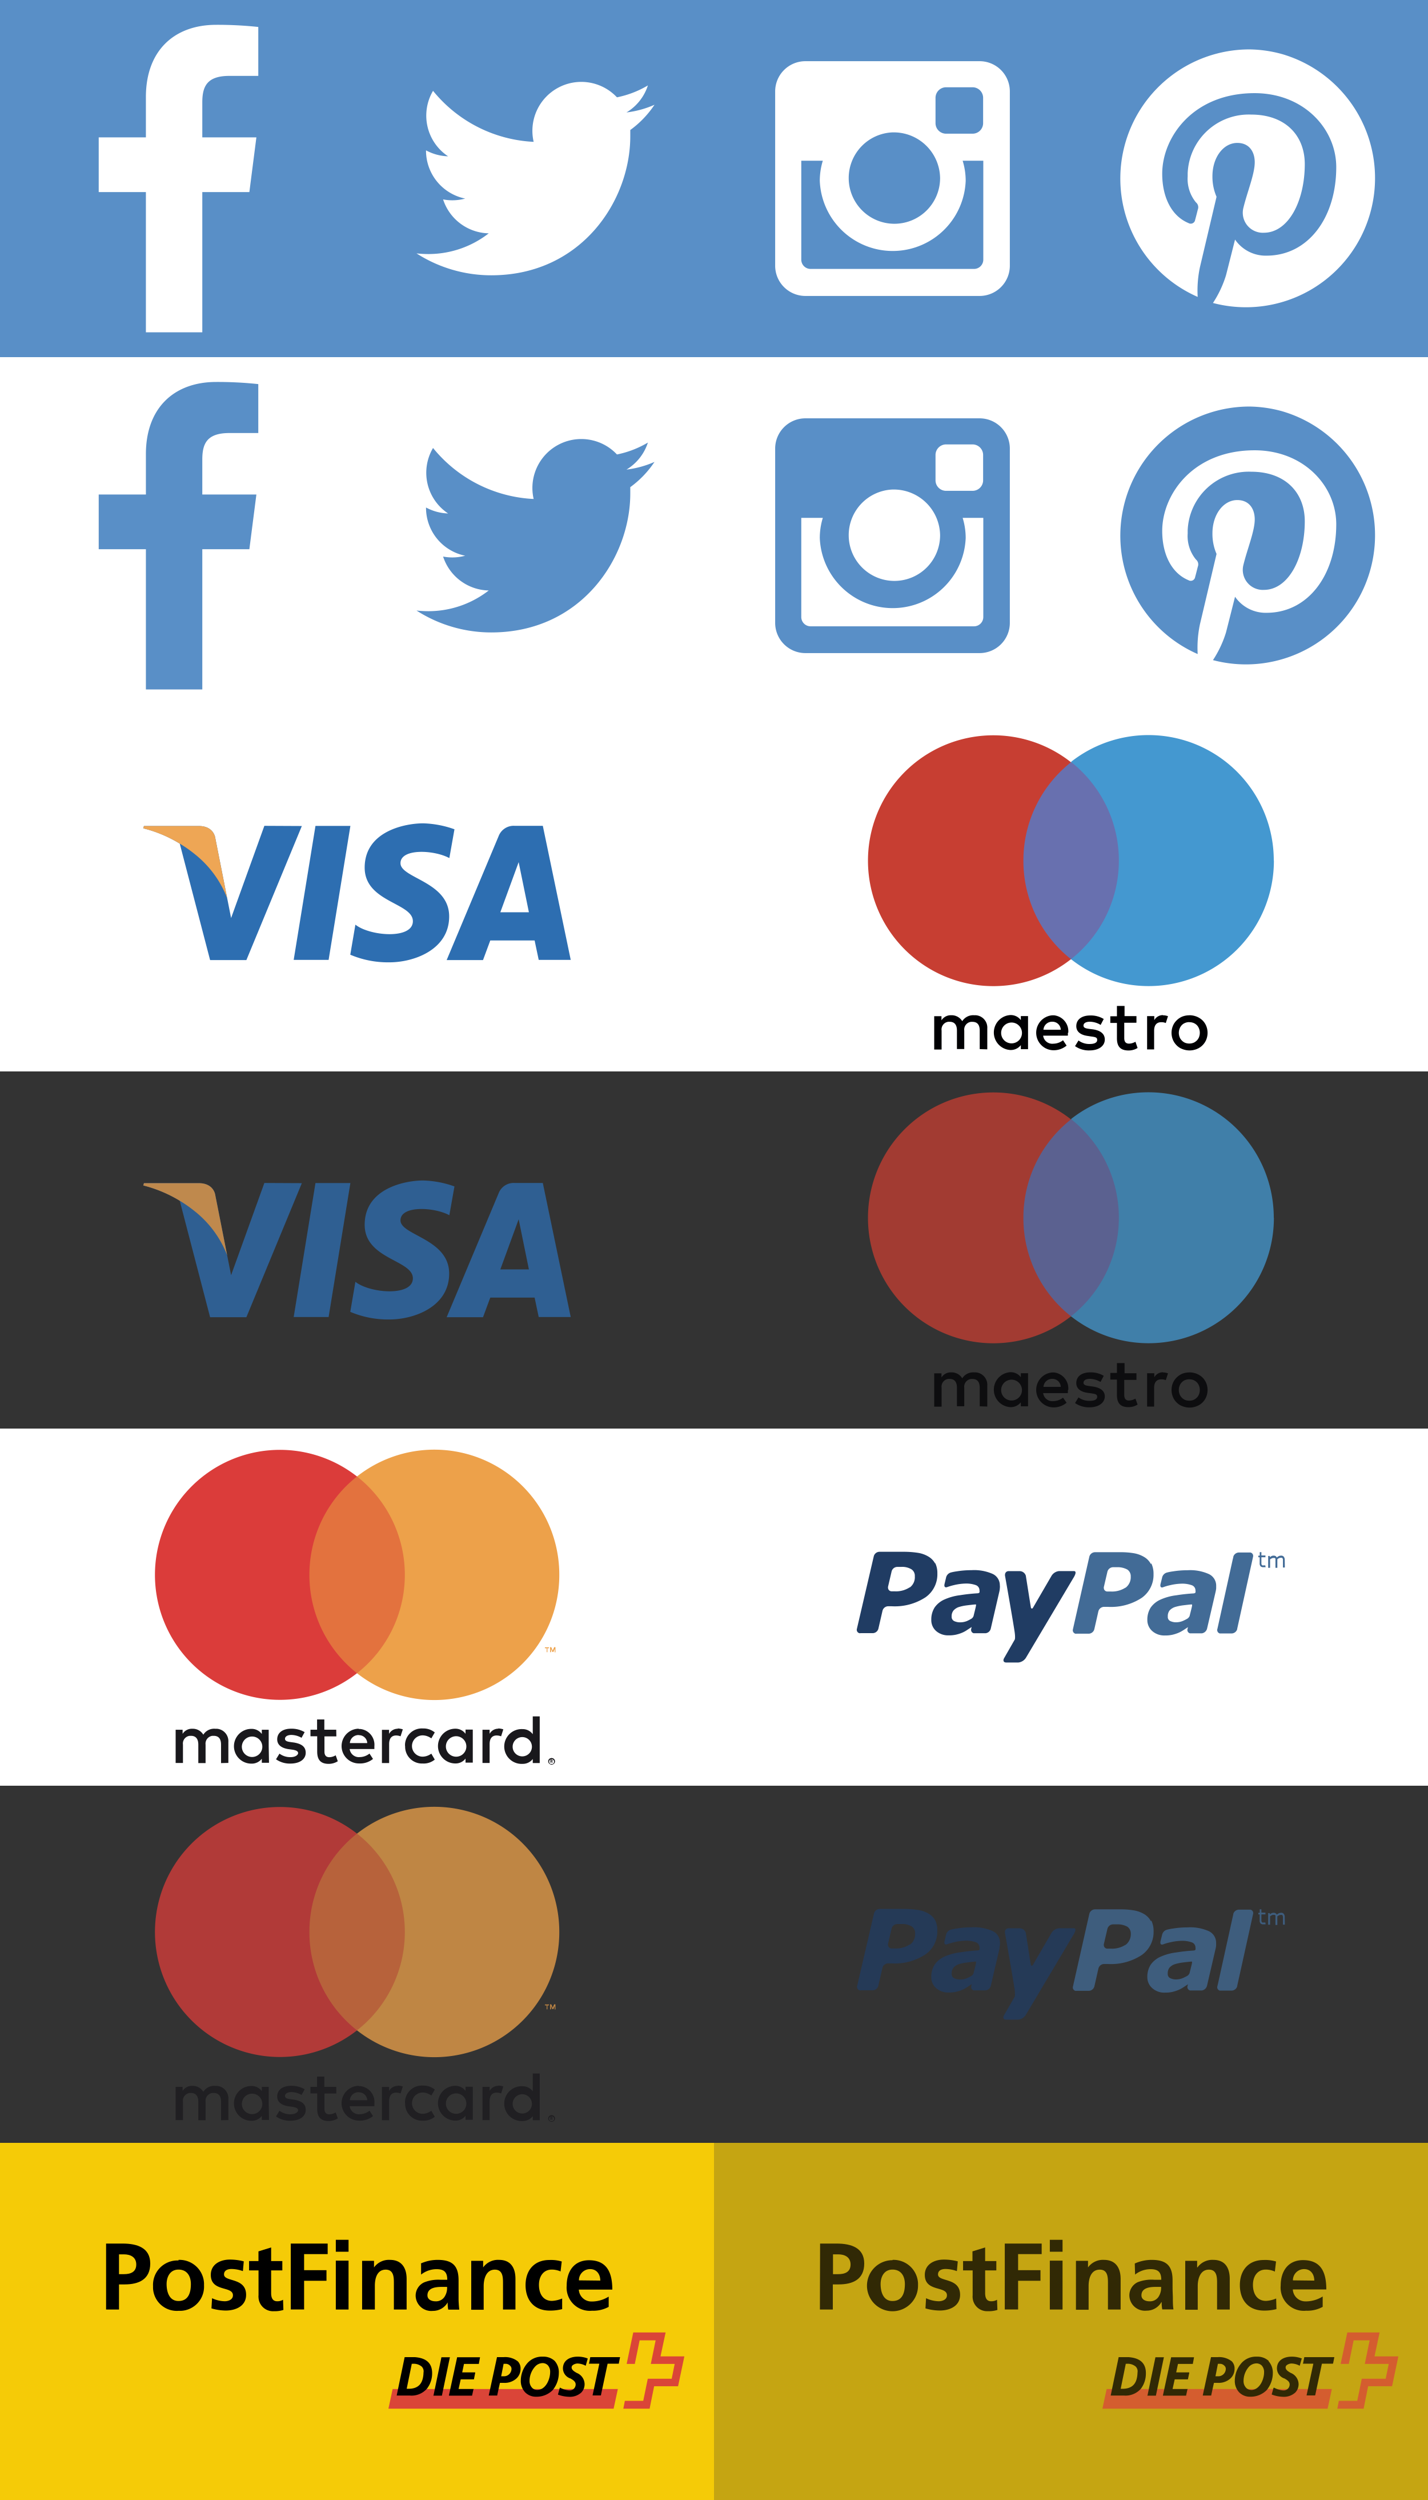 <svg xmlns="http://www.w3.org/2000/svg" viewBox="0 0 240 420"><rect x="0" y="0" width="240" height="420" fill="#333333" stroke="none"/><defs><style>.cls-1{fill:#598fc7;}.cls-2,.cls-3{fill:#fff;}.cls-3{opacity:0;}.cls-4,.cls-5{fill:#f5cb07;}.cls-5,.cls-8{opacity:0.75;}.cls-6{fill:#426b96;}.cls-7{fill:#203c63;}.cls-9{fill:#2d6eb1;}.cls-10{fill:#eea655;}.cls-11{fill:none;}.cls-11,.cls-12,.cls-13{fill-rule:evenodd;}.cls-13{fill:#da4538;}.cls-14{fill:#19181c;}.cls-15{fill:#e3723e;}.cls-16{fill:#db3c3a;}.cls-17{fill:#eda14a;}.cls-18{fill:#6870af;}.cls-19{fill:#c73e32;}.cls-20{fill:#4498d0;}.cls-21{fill:#000003;}</style></defs><g id="Calque_2" data-name="Calque 2"><g id="Calque_1-2" data-name="Calque 1"><rect class="cls-1" x="120" width="60" height="60"/><path class="cls-2" d="M135.34,10.28h29.32a5.08,5.08,0,0,1,5.06,5.06V44.66a5.08,5.08,0,0,1-5.06,5.06H135.34a5.08,5.08,0,0,1-5.06-5.06V15.34A5.08,5.08,0,0,1,135.34,10.28ZM159,14.66a1.78,1.78,0,0,0-1.77,1.78v4.25A1.77,1.77,0,0,0,159,22.46h4.46a1.77,1.77,0,0,0,1.77-1.77h0V16.44a1.78,1.78,0,0,0-1.77-1.78ZM165.26,27h-3.47a11.46,11.46,0,0,1,.51,3.39,12.27,12.27,0,0,1-24.52,0,11.46,11.46,0,0,1,.51-3.39h-3.62V43.62a1.56,1.56,0,0,0,1.56,1.56h27.46a1.56,1.56,0,0,0,1.57-1.55h0ZM150,22.24a7.68,7.68,0,1,0,8,7.68,7.79,7.79,0,0,0-7.92-7.68Z"/><rect class="cls-1" x="180" width="60" height="60"/><path class="cls-2" d="M210,8.3a21.7,21.7,0,0,0-8.71,41.58,19.06,19.06,0,0,1,.38-5c.42-1.76,2.79-11.82,2.79-11.82a8.49,8.49,0,0,1-.69-3.44c0-3.21,1.86-5.61,4.18-5.61,2,0,2.93,1.48,2.93,3.25,0,2-1.27,5-1.92,7.71A3.36,3.36,0,0,0,211.41,39a3.24,3.24,0,0,0,1,.1c4.11,0,6.88-5.27,6.88-11.53,0-4.76-3.21-8.32-9-8.32a10.27,10.27,0,0,0-10.68,9.86c0,.18,0,.35,0,.53A6.22,6.22,0,0,0,201,34a1.05,1.05,0,0,1,.31,1.21c-.1.4-.34,1.36-.45,1.74a.74.74,0,0,1-.84.62.62.62,0,0,1-.24-.08c-3-1.23-4.45-4.55-4.45-8.29,0-6.16,5.2-13.55,15.52-13.55,8.28,0,13.73,6,13.73,12.43,0,8.51-4.73,14.87-11.71,14.87a6.25,6.25,0,0,1-5.3-2.7s-1.26,5-1.52,6a18.15,18.15,0,0,1-2.19,4.65A21.7,21.7,0,0,0,215.52,9.1,21.47,21.47,0,0,0,210,8.3Z"/><rect class="cls-1" width="60" height="60"/><path class="cls-2" d="M41.91,32.27l1.18-9.19H34V17.22c0-2.66.74-4.47,4.55-4.47h4.86V4.53a64.44,64.44,0,0,0-7.08-.36c-7,0-11.81,4.28-11.81,12.14v6.77H16.59v9.19h7.93V55.83H34V32.27Z"/><rect class="cls-1" x="60" width="60" height="60"/><path class="cls-2" d="M110,17.6a16.39,16.39,0,0,1-4.71,1.29,8.24,8.24,0,0,0,3.6-4.54,16.55,16.55,0,0,1-5.2,2,8.22,8.22,0,0,0-14,7.48,23.22,23.22,0,0,1-16.91-8.57,8.2,8.2,0,0,0,2.53,11,8.29,8.29,0,0,1-3.71-1v.1a8.22,8.22,0,0,0,6.58,8,8.27,8.27,0,0,1-2.16.29,8.06,8.06,0,0,1-1.55-.15,8.24,8.24,0,0,0,7.67,5.7A16.49,16.49,0,0,1,72,42.68a19,19,0,0,1-2-.11,23.26,23.26,0,0,0,12.58,3.68c15.1,0,23.35-12.5,23.35-23.35V21.84A16.57,16.57,0,0,0,110,17.6Z"/><rect class="cls-2" x="120" y="60" width="60" height="60"/><path class="cls-1" d="M135.34,70.28h29.32a5.08,5.08,0,0,1,5.06,5.06v29.32a5.08,5.08,0,0,1-5.06,5.06H135.34a5.08,5.08,0,0,1-5.06-5.06V75.34A5.08,5.08,0,0,1,135.34,70.28ZM159,74.66a1.78,1.78,0,0,0-1.77,1.78v4.25A1.77,1.77,0,0,0,159,82.46h4.46a1.77,1.77,0,0,0,1.77-1.77h0V76.44a1.78,1.78,0,0,0-1.77-1.78ZM165.26,87h-3.47a11.46,11.46,0,0,1,.51,3.39,12.27,12.27,0,0,1-24.52,0,11.46,11.46,0,0,1,.51-3.39h-3.62v16.66a1.56,1.56,0,0,0,1.56,1.56h27.46a1.56,1.56,0,0,0,1.57-1.55h0ZM150,82.24a7.68,7.68,0,1,0,8,7.68,7.79,7.79,0,0,0-7.92-7.68Z"/><rect class="cls-2" x="180" y="60" width="60" height="60"/><path class="cls-1" d="M210,68.3a21.7,21.7,0,0,0-8.71,41.58,19.06,19.06,0,0,1,.38-5c.42-1.76,2.79-11.82,2.79-11.82a8.49,8.49,0,0,1-.69-3.44c0-3.21,1.86-5.61,4.18-5.61,2,0,2.93,1.48,2.93,3.25,0,2-1.27,5-1.92,7.71A3.36,3.36,0,0,0,211.41,99a3.24,3.24,0,0,0,1,.1c4.11,0,6.88-5.27,6.88-11.53,0-4.76-3.21-8.32-9-8.32a10.27,10.27,0,0,0-10.68,9.86c0,.18,0,.35,0,.53A6.22,6.22,0,0,0,201,94a1.05,1.05,0,0,1,.31,1.21c-.1.4-.34,1.36-.45,1.74a.74.74,0,0,1-.84.62.62.62,0,0,1-.24-.08c-3-1.23-4.45-4.55-4.45-8.29,0-6.16,5.2-13.55,15.52-13.55,8.28,0,13.73,6,13.73,12.43,0,8.51-4.73,14.87-11.71,14.87a6.25,6.25,0,0,1-5.3-2.7s-1.26,5-1.52,6a18.15,18.15,0,0,1-2.19,4.65,21.7,21.7,0,0,0,11.66-41.8A21.47,21.47,0,0,0,210,68.3Z"/><rect class="cls-2" y="60" width="60" height="60"/><rect class="cls-2" y="120" width="120" height="60"/><rect class="cls-2" x="120" y="120" width="120" height="60"/><rect class="cls-3" y="180" width="120" height="60"/><rect class="cls-3" x="120" y="180" width="120" height="60"/><rect class="cls-2" y="240" width="120" height="60"/><rect class="cls-2" x="120" y="240" width="120" height="60"/><rect class="cls-3" y="300" width="120" height="60"/><rect class="cls-3" x="120" y="300" width="120" height="60"/><rect class="cls-4" y="360" width="120" height="60"/><rect class="cls-5" x="120" y="360" width="120" height="60"/><path class="cls-1" d="M41.91,92.27l1.18-9.19H34V77.22c0-2.66.74-4.47,4.55-4.47h4.86V64.53a64.44,64.44,0,0,0-7.08-.36c-7,0-11.81,4.28-11.81,12.14v6.77H16.59v9.19h7.93v23.56H34V92.27Z"/><rect class="cls-2" x="60" y="60" width="60" height="60"/><path class="cls-1" d="M110,77.6a16.39,16.39,0,0,1-4.71,1.29,8.24,8.24,0,0,0,3.6-4.54,16.55,16.55,0,0,1-5.2,2,8.22,8.22,0,0,0-14,7.48,23.22,23.22,0,0,1-16.91-8.57,8.2,8.2,0,0,0,2.53,11,8.29,8.29,0,0,1-3.71-1v.1a8.22,8.22,0,0,0,6.58,8,8.27,8.27,0,0,1-2.16.29,8.06,8.06,0,0,1-1.55-.15,8.24,8.24,0,0,0,7.67,5.7A16.49,16.49,0,0,1,72,102.68a19,19,0,0,1-2-.11,23.26,23.26,0,0,0,12.58,3.68c15.1,0,23.35-12.5,23.35-23.35V81.84A16.57,16.57,0,0,0,110,77.6Z"/><path class="cls-6" d="M203.14,264.43a7.64,7.64,0,0,0-3.56-.63,15.3,15.3,0,0,0-2.43.19,8.7,8.7,0,0,0-1,.19,1.13,1.13,0,0,0-.85.92l-.25,1c-.14.65.23.62.39.57a8.38,8.38,0,0,1,1.18-.35,9.25,9.25,0,0,1,1.88-.26,4.82,4.82,0,0,1,1.81.26.93.93,0,0,1,.61.91.66.66,0,0,1,0,.28c0,.08-.1.15-.29.18-1.14.07-2,.17-2.94.32a9.05,9.05,0,0,0-2.57.69,4,4,0,0,0-1.72,1.36,3.74,3.74,0,0,0-.57,2.09,2.45,2.45,0,0,0,.85,1.89,3.06,3.06,0,0,0,2.1.72,5.28,5.28,0,0,0,1.26-.12,6.36,6.36,0,0,0,1-.32,5.46,5.46,0,0,0,.86-.46l.76-.5h0l-.08.31h0a.59.59,0,0,0,.41.73l.12,0h1.89a1.07,1.07,0,0,0,.86-.76l1.46-6.29a4.34,4.34,0,0,0,.08-.52v-.48A2.14,2.14,0,0,0,203.14,264.43Zm-3.56,7.49a7.31,7.31,0,0,1-.79.4,2.85,2.85,0,0,1-1,.22,2.26,2.26,0,0,1-1.14-.22.75.75,0,0,1-.38-.74,1.56,1.56,0,0,1,.28-1,2.12,2.12,0,0,1,.86-.58,8.27,8.27,0,0,1,1.31-.29c.46-.06,1.36-.16,1.47-.16s.2-.06.15.24c0,.13-.29,1.21-.41,1.71A1.11,1.11,0,0,1,199.58,271.92Z"/><path class="cls-7" d="M178,263.94a1.69,1.69,0,0,0-1.25.76l-3.14,5.4c-.16.26-.31.09-.34,0s-.86-5.37-.86-5.37a1.09,1.09,0,0,0-1.09-.78h-1.79a.59.59,0,0,0-.62.56.75.75,0,0,0,0,.21s1.37,7.71,1.63,9.54c.13,1,0,1.2,0,1.2l-1.76,3.07c-.26.42-.12.77.31.77h2.07a1.73,1.73,0,0,0,1.25-.77l8-13.45s.76-1.15.06-1.14h-2.4"/><path class="cls-7" d="M152.89,266.67a4.17,4.17,0,0,1-2.52.67h-.49a.6.6,0,0,1-.63-.57.65.65,0,0,1,0-.2l.6-2.57a1,1,0,0,1,.95-.76h.66a3,3,0,0,1,1.72.4,1.29,1.29,0,0,1,.57,1.18,2.13,2.13,0,0,1-.85,1.88m4.28-4a3,3,0,0,0-1.1-1.17,4.91,4.91,0,0,0-1.71-.64,15.54,15.54,0,0,0-2.36-.19h-4.16a1,1,0,0,0-1,.77l-2.83,12.16a.59.59,0,0,0,.39.74.53.53,0,0,0,.22,0h2a1,1,0,0,0,1-.76l.69-3a1,1,0,0,1,.95-.76h.57a9.42,9.42,0,0,0,5.7-1.5,4.7,4.7,0,0,0,2-4,3.86,3.86,0,0,0-.38-1.8"/><path class="cls-6" d="M189.16,266.72a4.15,4.15,0,0,1-2.52.65h-.49a.58.58,0,0,1-.63-.55.44.44,0,0,1,0-.2l.6-2.57a1,1,0,0,1,1-.76h.63a3.41,3.41,0,0,1,1.71.39,1.34,1.34,0,0,1,.58,1.19,2.2,2.2,0,0,1-.9,1.89m4.29-4a3,3,0,0,0-1.11-1.17,5,5,0,0,0-1.71-.64,13.22,13.22,0,0,0-2.35-.18h-4.18a1,1,0,0,0-1,.76l-2.76,12.2a.6.6,0,0,0,.41.73.62.62,0,0,0,.19,0h2a1,1,0,0,0,1-.75l.68-3a1,1,0,0,1,1-.76h.56a9.43,9.43,0,0,0,5.71-1.5,4.72,4.72,0,0,0,2-4,4,4,0,0,0-.37-1.8"/><path class="cls-7" d="M166.84,264.42a7.72,7.72,0,0,0-3.58-.63,15.09,15.09,0,0,0-2.42.19,8.7,8.7,0,0,0-1,.19,1.15,1.15,0,0,0-.85.92l-.24,1c-.14.64.23.6.39.56a10,10,0,0,1,1.18-.35,9.25,9.25,0,0,1,1.88-.26,4.82,4.82,0,0,1,1.81.26.94.94,0,0,1,.61.91.66.66,0,0,1,0,.28c0,.08-.1.16-.29.18-1.14.07-2,.17-2.95.32a9.14,9.14,0,0,0-2.57.69,4,4,0,0,0-1.72,1.36,3.74,3.74,0,0,0-.57,2.09,2.43,2.43,0,0,0,.81,1.88,3.07,3.07,0,0,0,2.11.73,5.25,5.25,0,0,0,1.25-.12,6.48,6.48,0,0,0,1-.32,4.79,4.79,0,0,0,.86-.47l.75-.49h0l-.07.31h0a.59.59,0,0,0,.39.73l.14,0h1.89a1,1,0,0,0,.86-.75l1.46-6.3a3.09,3.09,0,0,0,.07-.52,1.93,1.93,0,0,0,0-.48A2.1,2.1,0,0,0,166.84,264.42Zm-3.54,7.5a7.22,7.22,0,0,1-.78.41,3,3,0,0,1-1.05.22,2.31,2.31,0,0,1-1.13-.22.79.79,0,0,1-.4-.75,1.53,1.53,0,0,1,.3-1,2.08,2.08,0,0,1,.85-.58,7.6,7.6,0,0,1,1.32-.29c.46-.06,1.36-.16,1.48-.16s.19-.06.13.24c0,.13-.28,1.2-.4,1.71A.94.94,0,0,1,163.3,271.92Z"/><path class="cls-6" d="M210,260.82h-1.79a1,1,0,0,0-.93.7v.07l-.11.44-2.47,11.2c-.06.25-.09.43-.11.47h0a.6.6,0,0,0,.41.72l.12,0H207a1,1,0,0,0,.93-.71v-.06l2.67-12.12h0a.59.59,0,0,0-.43-.71Z"/><path class="cls-6" d="M212.71,263.29h-.39a.64.64,0,0,1-.46-.15.74.74,0,0,1-.15-.52v-1h-.23v-.27h.24v-.59H212v.56h.68v.3H212v1.1a.49.49,0,0,0,.05.16.27.27,0,0,0,.11.1.34.34,0,0,0,.2,0h.16l.13,0h0Z"/><path class="cls-6" d="M215.94,263.34h-.32V262a.64.64,0,0,0-.06-.18.2.2,0,0,0-.11-.11.38.38,0,0,0-.21,0,.67.67,0,0,0-.28.06,1.67,1.67,0,0,0-.28.18.14.14,0,0,1,0,.09.17.17,0,0,1,0,.1v1.25h-.32v-1.53a.34.34,0,0,0-.12-.12H214a.48.48,0,0,0-.26.07,1.56,1.56,0,0,0-.28.16v1.42h-.32V261.4h.27v.21a1.23,1.23,0,0,1,.31-.19.6.6,0,0,1,.32-.07.65.65,0,0,1,.34.07.52.52,0,0,1,.2.24,1.88,1.88,0,0,1,.36-.24.92.92,0,0,1,.36-.07.54.54,0,0,1,.47.19.84.84,0,0,1,.15.54Z"/><g class="cls-8"><path class="cls-6" d="M203.15,324.43a7.68,7.68,0,0,0-3.57-.63,15.09,15.09,0,0,0-2.42.19,7.94,7.94,0,0,0-1,.19,1.15,1.15,0,0,0-.86.92l-.25,1c-.14.65.23.62.39.57a8.13,8.13,0,0,1,1.19-.35,9.06,9.06,0,0,1,1.87-.26,4.82,4.82,0,0,1,1.81.26.92.92,0,0,1,.61.91.66.66,0,0,1,0,.28c0,.08-.09.15-.29.18-1.14.07-2,.17-2.94.32a9.14,9.14,0,0,0-2.57.69,4,4,0,0,0-1.72,1.36,3.74,3.74,0,0,0-.57,2.09,2.43,2.43,0,0,0,.86,1.89,3,3,0,0,0,2.1.72,5.38,5.38,0,0,0,1.26-.12,7.2,7.2,0,0,0,1-.32,5.83,5.83,0,0,0,.85-.46l.76-.5h0l-.08.31h0a.6.6,0,0,0,.42.73l.11,0H202a1.07,1.07,0,0,0,.85-.76l1.46-6.29a3,3,0,0,0,.08-.52v-.48A2.14,2.14,0,0,0,203.15,324.43Zm-3.57,7.49a7.31,7.31,0,0,1-.79.4,2.84,2.84,0,0,1-1,.22,2.22,2.22,0,0,1-1.14-.22.76.76,0,0,1-.39-.74,1.56,1.56,0,0,1,.28-1,2.12,2.12,0,0,1,.86-.58,8.52,8.52,0,0,1,1.31-.29c.46-.06,1.36-.16,1.48-.16s.19-.06.14.24c0,.13-.29,1.21-.41,1.71A1,1,0,0,1,199.58,331.92Z"/><path class="cls-7" d="M178,323.94a1.71,1.71,0,0,0-1.26.76l-3.14,5.4c-.16.26-.31.09-.34,0s-.85-5.37-.85-5.37a1.11,1.11,0,0,0-1.1-.78h-1.78a.59.59,0,0,0-.63.56.76.76,0,0,0,0,.21s1.36,7.71,1.63,9.54c.12,1,0,1.2,0,1.2l-1.77,3.07c-.26.42-.12.77.31.77h2.07a1.73,1.73,0,0,0,1.25-.77l8-13.45s.76-1.15.06-1.14h-2.4"/><path class="cls-7" d="M152.89,326.67a4.15,4.15,0,0,1-2.52.67h-.49a.6.6,0,0,1-.63-.57.64.64,0,0,1,0-.2l.6-2.57a1,1,0,0,1,1-.76h.66a3,3,0,0,1,1.71.4,1.32,1.32,0,0,1,.58,1.18,2.16,2.16,0,0,1-.86,1.88m4.28-4a3,3,0,0,0-1.09-1.17,5,5,0,0,0-1.72-.64,15.51,15.51,0,0,0-2.35-.19h-4.17a1,1,0,0,0-1,.77l-2.83,12.16a.6.6,0,0,0,.39.74.55.55,0,0,0,.22,0h2a1,1,0,0,0,.95-.76l.69-3a1,1,0,0,1,.95-.76h.57a9.42,9.42,0,0,0,5.7-1.5,4.67,4.67,0,0,0,2-4,3.86,3.86,0,0,0-.38-1.8"/><path class="cls-6" d="M189.17,326.72a4.17,4.17,0,0,1-2.52.65h-.5a.58.58,0,0,1-.63-.55.44.44,0,0,1,0-.2l.6-2.57a1,1,0,0,1,1-.76h.63a3.39,3.39,0,0,1,1.71.39,1.37,1.37,0,0,1,.59,1.19,2.25,2.25,0,0,1-.9,1.89m4.28-4a3,3,0,0,0-1.1-1.17,5,5,0,0,0-1.72-.64,13.15,13.15,0,0,0-2.35-.18h-4.18a1,1,0,0,0-1,.76l-2.75,12.2a.59.59,0,0,0,.4.73.65.65,0,0,0,.2,0h2a1,1,0,0,0,1-.75l.68-3a1,1,0,0,1,1-.76h.57a9.42,9.42,0,0,0,5.7-1.5,4.73,4.73,0,0,0,2-4,4,4,0,0,0-.38-1.8"/><path class="cls-7" d="M166.84,324.42a7.72,7.72,0,0,0-3.58-.63,15,15,0,0,0-2.41.19,8.7,8.7,0,0,0-1,.19,1.16,1.16,0,0,0-.86.92l-.24,1c-.14.64.23.6.39.56a10.11,10.11,0,0,1,1.19-.35,9.06,9.06,0,0,1,1.87-.26,4.82,4.82,0,0,1,1.81.26.93.93,0,0,1,.61.91.66.66,0,0,1,0,.28c0,.08-.1.16-.29.18-1.14.07-1.95.17-2.95.32a9.14,9.14,0,0,0-2.57.69,3.94,3.94,0,0,0-1.71,1.36,3.67,3.67,0,0,0-.58,2.09,2.4,2.4,0,0,0,.82,1.88,3,3,0,0,0,2.1.73,5.38,5.38,0,0,0,1.26-.12,6.36,6.36,0,0,0,1-.32,4.79,4.79,0,0,0,.86-.47l.76-.49h0l-.08.31h0a.59.59,0,0,0,.39.73l.14,0h1.89a1,1,0,0,0,.86-.75l1.47-6.3c0-.17,0-.35.07-.52a3.84,3.84,0,0,0,0-.48A2.12,2.12,0,0,0,166.84,324.42Zm-3.53,7.5a7.37,7.37,0,0,1-.79.41,2.9,2.9,0,0,1-1.05.22,2.31,2.31,0,0,1-1.13-.22.76.76,0,0,1-.39-.75,1.47,1.47,0,0,1,.29-1,2.12,2.12,0,0,1,.86-.58,7.4,7.4,0,0,1,1.32-.29c.45-.06,1.35-.16,1.47-.16s.19-.06.14.24c0,.13-.29,1.2-.41,1.71A.85.85,0,0,1,163.31,331.92Z"/><path class="cls-6" d="M210,320.82h-1.79a1,1,0,0,0-.93.7v.07l-.1.44-2.47,11.2-.11.47h0a.58.58,0,0,0,.4.72l.13,0H207a1,1,0,0,0,.93-.71v-.06l2.68-12.12h0a.6.6,0,0,0-.44-.71Z"/><path class="cls-6" d="M212.71,323.29h-.39a.64.64,0,0,1-.46-.15.74.74,0,0,1-.15-.52v-1h-.22v-.27h.23v-.59H212v.56h.68v.3H212v1.1a.52.52,0,0,0,.06.16.19.19,0,0,0,.1.1.34.34,0,0,0,.2,0h.17l.13,0h0Z"/><path class="cls-6" d="M215.94,323.34h-.32V322a.61.61,0,0,0-.05-.18.2.2,0,0,0-.11-.11.43.43,0,0,0-.22,0,.63.63,0,0,0-.27.06,1.75,1.75,0,0,0-.29.18.14.14,0,0,1,0,.09.17.17,0,0,1,0,.1v1.25h-.32V322a.54.54,0,0,0,0-.18.34.34,0,0,0-.12-.12H214a.48.48,0,0,0-.26.07,1.56,1.56,0,0,0-.28.16v1.42h-.32V321.4h.27v.21a1.23,1.23,0,0,1,.31-.19.62.62,0,0,1,.33-.07.64.64,0,0,1,.33.07.61.61,0,0,1,.21.24,1.41,1.41,0,0,1,.36-.24.84.84,0,0,1,.35-.07.53.53,0,0,1,.47.19.84.84,0,0,1,.15.54Z"/></g><polygon class="cls-9" points="55.23 161.26 49.36 161.26 53.02 138.75 58.89 138.75 55.23 161.26"/><path class="cls-9" d="M44.43,138.74l-5.59,15.49-.66-3.34h0l-2-10.12s-.21-2-2.78-2H24.19l-.11.39a21.45,21.45,0,0,1,6.13,2.57l5.1,19.56h6.1l9.32-22.52Z"/><path class="cls-9" d="M90.54,161.26h5.38l-4.69-22.52H86.51a2.7,2.7,0,0,0-2.7,1.71l-8.74,20.84h6.11L82.4,158h7.45Zm-6.45-8,3.08-8.42,1.72,8.42Z"/><path class="cls-9" d="M75.52,144.16l.86-4.84a16.88,16.88,0,0,0-5.27-1c-2.92,0-9.82,1.26-9.82,7.44,0,5.82,8.1,5.89,8.1,9s-7.26,2.51-9.66.58l-.86,5.05a16.18,16.18,0,0,0,6.62,1.28c4,0,10-2.07,10-7.71,0-5.86-8.18-6.4-8.18-8.94S73,142.78,75.52,144.16Z"/><path class="cls-10" d="M38.18,150.89l-2-10.12s-.21-2-2.78-2H24.19l-.11.39a22.69,22.69,0,0,1,8.7,4.37A17.5,17.5,0,0,1,38.18,150.89Z"/><g class="cls-8"><polygon class="cls-9" points="55.23 221.26 49.36 221.26 53.02 198.75 58.89 198.75 55.23 221.26"/><path class="cls-9" d="M44.43,198.74l-5.59,15.49-.66-3.34h0l-2-10.12s-.21-2-2.78-2H24.19l-.11.39a21.45,21.45,0,0,1,6.13,2.57l5.1,19.56h6.1l9.32-22.52Z"/><path class="cls-9" d="M90.54,221.26h5.38l-4.69-22.52H86.51a2.7,2.7,0,0,0-2.7,1.71l-8.74,20.84h6.11L82.4,218h7.45Zm-6.45-8,3.08-8.42,1.72,8.42Z"/><path class="cls-9" d="M75.52,204.16l.86-4.84a16.88,16.88,0,0,0-5.27-1c-2.92,0-9.82,1.26-9.82,7.44,0,5.82,8.1,5.89,8.1,9s-7.26,2.51-9.66.58l-.86,5.05a16.18,16.18,0,0,0,6.62,1.28c4,0,10-2.07,10-7.71,0-5.86-8.18-6.4-8.18-8.94S73,202.78,75.52,204.16Z"/><path class="cls-10" d="M38.18,210.89l-2-10.12s-.21-2-2.78-2H24.19l-.11.39a22.69,22.69,0,0,1,8.7,4.37A17.5,17.5,0,0,1,38.18,210.89Z"/></g><polygon class="cls-11" points="0 368.49 120 368.49 120 411.51 0 411.51 0 368.49 0 368.49"/><path class="cls-12" d="M17.83,376.92h2.79c2.45,0,4.63.71,4.63,3.35s-1.88,3.51-4.28,3.51H20V388H17.83ZM20,382.06h.82c1.12,0,2.08-.35,2.08-1.62s-1-1.71-2.08-1.71H20v3.33Z"/><path class="cls-12" d="M30,379.66a4.12,4.12,0,0,1,4.29,3.92V384a4.06,4.06,0,0,1-3.89,4.22H30a4,4,0,0,1-4.28-3.8c0-.12,0-.25,0-.37a4.11,4.11,0,0,1,3.9-4.29H30Zm0,6.91c1.71,0,2.08-1.47,2.08-2.84s-.66-2.44-2.08-2.44-2,1.22-2,2.44S28.4,386.57,30,386.57Z"/><path class="cls-12" d="M40.8,381.54a5.75,5.75,0,0,0-1.89-.35c-.6,0-1.26.2-1.26.91,0,1.32,3.71.46,3.71,3.43,0,1.88-1.72,2.64-3.43,2.64a8.81,8.81,0,0,1-2.39-.36l.1-1.71a5.25,5.25,0,0,0,2.13.51c.51,0,1.38-.21,1.38-1,0-1.62-3.72-.51-3.72-3.43,0-1.78,1.58-2.57,3.21-2.57a9.14,9.14,0,0,1,2.33.3l-.14,1.57Z"/><path class="cls-12" d="M43.44,381.43H41.86v-1.57h1.58v-1.63l2.13-.66v2.29h1.88v1.57H45.57v3.81c0,.71.2,1.37,1,1.37a1.79,1.79,0,0,0,1-.25l.06,1.71a4.71,4.71,0,0,1-1.58.21A2.43,2.43,0,0,1,43.45,386a1.79,1.79,0,0,1,0-.4v-4.2Z"/><polygon class="cls-12" points="48.87 376.92 55.07 376.92 55.07 378.69 51.11 378.69 51.11 381.39 54.87 381.39 54.87 383.17 51.11 383.17 51.11 387.99 48.87 387.99 48.87 376.92 48.87 376.92"/><path class="cls-12" d="M56.44,376.29h2.14v2H56.44Zm0,3.5h2.14V388H56.44Z"/><path class="cls-12" d="M60.86,379.82h2v1.11a3.08,3.08,0,0,1,2.69-1.27c1.93,0,2.79,1.32,2.79,3.2V388H66.2v-4.37c0-1,0-2.33-1.37-2.33C63.25,381.3,63,383,63,384v4H60.86v-8.17Z"/><path class="cls-12" d="M70.72,380.27a6.86,6.86,0,0,1,2.85-.61c2.48,0,3.5,1,3.5,3.43v3.1c0,.62.06,1.22.11,1.83H75.34a5.53,5.53,0,0,1-.1-1.22h0a2.84,2.84,0,0,1-2.49,1.43,2.62,2.62,0,0,1-2.89-2.45,2.45,2.45,0,0,1,1.42-2.34A6.41,6.41,0,0,1,74,383h1.17c0-1.32-.56-1.78-1.83-1.78a4.21,4.21,0,0,0-2.57.91l0-1.82Zm2.49,6.35a1.71,1.71,0,0,0,1.47-.71,2.73,2.73,0,0,0,.46-1.71h-.91c-1,0-2.39.15-2.39,1.42,0,.66.61,1,1.37,1Z"/><path class="cls-12" d="M79.2,379.82h2v1.11h0a3.07,3.07,0,0,1,2.69-1.27c1.93,0,2.74,1.32,2.74,3.2V388H84.54v-4.37c0-1,0-2.33-1.37-2.33-1.53,0-1.88,1.67-1.88,2.74v4H79.2v-8.17Z"/><path class="cls-12" d="M94.19,381.59a3.72,3.72,0,0,0-1.47-.3c-1.32,0-2.14,1.06-2.14,2.57s.71,2.69,2.19,2.69a5,5,0,0,0,1.71-.4l0,1.78a8.11,8.11,0,0,1-2.08.25c-2.7,0-4.07-1.83-4.07-4.28s1.42-4.22,4-4.22a6.35,6.35,0,0,1,2.08.25l-.2,1.71Z"/><path class="cls-12" d="M102.32,387.54a5.36,5.36,0,0,1-2.8.66A3.9,3.9,0,0,1,95.24,384c0-2.39,1.22-4.28,3.76-4.28,3,0,3.91,2.08,3.91,4.93H97.28a2.11,2.11,0,0,0,2.17,2h.16a5.37,5.37,0,0,0,2.69-.82v1.72Zm-1.43-4.4c0-1-.55-1.93-1.71-1.93A1.87,1.87,0,0,0,97.3,383v.1Z"/><polygon class="cls-13" points="106.43 391.85 111.87 391.85 111.01 395.87 115.02 395.87 113.96 400.89 109.94 400.89 109.18 404.66 104.76 404.66 105.02 403.34 108.11 403.34 108.87 399.63 112.89 399.63 113.39 397.14 109.38 397.14 110.19 393.18 107.5 393.18 106.69 397.14 105.32 397.14 106.43 391.85 106.43 391.85"/><polygon class="cls-13" points="103.13 404.66 103.84 401.36 65.99 401.36 65.28 404.66 103.13 404.66 103.13 404.66"/><path class="cls-12" d="M84.64,396H83.52v.05l-1.37,6.35v.05h1.42v-.05s.41-1.93.46-2.08h.66a2.92,2.92,0,0,0,2.13-.76,2.2,2.2,0,0,0,.67-1.62,1.69,1.69,0,0,0-.46-1.23,3.43,3.43,0,0,0-2.39-.71Zm0,1.12h.36a1,1,0,0,1,.71.3.72.72,0,0,1,.25.66,1.26,1.26,0,0,1-1.37,1.13h-.36l.41-2.09Z"/><path class="cls-12" d="M93.22,396.63a2.77,2.77,0,0,0-2-.71,3.23,3.23,0,0,0-2.69,1.22,4.5,4.5,0,0,0-1,2.79,2.77,2.77,0,0,0,.75,2,2.53,2.53,0,0,0,1.84.72,3.83,3.83,0,0,0,2.74-1.08,4.54,4.54,0,0,0,1.06-2.88A2.87,2.87,0,0,0,93.22,396.63Zm-2.94,4.88a1.18,1.18,0,0,1-.85-.36A1.62,1.62,0,0,1,89,400a3.6,3.6,0,0,1,.92-2.4A1.75,1.75,0,0,1,91.2,397a1.25,1.25,0,0,1,.86.35,1.61,1.61,0,0,1,.4,1.17C92.46,399.73,91.71,401.51,90.28,401.51Z"/><path class="cls-12" d="M69.75,396H68v.05l-1.32,6.35v.05h2.19a3.42,3.42,0,0,0,2.89-1.16,4.16,4.16,0,0,0,.86-2.34c.1-1.83-.86-2.8-2.9-2.95Zm-.5,1.12h.1a2.09,2.09,0,0,1,1.52.46,1.13,1.13,0,0,1,.31,1c-.05,1.87-.86,2.74-2.57,2.74h-.26l.86-4.22Z"/><path class="cls-12" d="M98.77,396.22a4.59,4.59,0,0,0-1.72-.3c-1.12,0-2.44.51-2.44,2a1.81,1.81,0,0,0,1.28,1.67c.45.26.86.52.86,1a1,1,0,0,1-1,1h-.09a3.73,3.73,0,0,1-1.52-.46h-.06l0,.05-.3,1.07h0l0,.05a5.78,5.78,0,0,0,1.83.36,2.83,2.83,0,0,0,2.08-.71,2,2,0,0,0,.56-1.47,2.08,2.08,0,0,0-1.32-1.83c-.45-.26-.86-.51-.86-.92a.48.48,0,0,1,.16-.36,1.38,1.38,0,0,1,.85-.3,3,3,0,0,1,1.32.36h.06v-.06l.3-1.06v-.05Z"/><polygon class="cls-12" points="80.57 396.02 76.87 396.02 76.82 396.02 76.82 396.07 75.45 402.42 75.45 402.47 75.55 402.47 79.3 402.47 79.35 402.47 79.35 402.42 79.56 401.46 79.61 401.36 79.56 401.36 79.51 401.36 77.07 401.36 77.43 399.73 79.61 399.73 79.66 399.73 79.66 399.68 79.86 398.67 79.86 398.61 79.86 398.56 79.82 398.56 77.68 398.56 77.98 397.14 80.43 397.14 80.48 397.14 80.48 397.09 80.67 396.07 80.67 396.02 80.62 396.02 80.57 396.02 80.57 396.02"/><polygon class="cls-12" points="75.64 396.02 75.6 396.02 75.55 396.02 74.23 396.02 74.18 396.02 74.18 396.07 72.86 402.42 72.81 402.47 72.86 402.47 72.91 402.47 74.23 402.47 74.28 402.47 74.28 402.42 75.6 396.07 75.64 396.02 75.64 396.02"/><path class="cls-12" d="M104.2,396h-5v.05l-.2,1-.06.05h1.79l-1.13,5.28v.05H101l0-.05,1.12-5.28H104l0-.05.2-1Z"/><g class="cls-8"><polygon class="cls-11" points="120 368.49 240 368.49 240 411.51 120 411.51 120 368.49 120 368.49"/><path class="cls-12" d="M137.83,376.92h2.79c2.45,0,4.63.71,4.63,3.35s-1.88,3.51-4.28,3.51h-1V388h-2.17Zm2.18,5.14h.86c1.12,0,2.08-.35,2.08-1.62s-1-1.71-2.08-1.71H140v3.33Z"/><path class="cls-12" d="M150,379.66a4.12,4.12,0,0,1,4.29,3.92V384a4.29,4.29,0,1,1-4.29-4.29Zm0,6.91c1.71,0,2.08-1.47,2.08-2.84s-.66-2.44-2.08-2.44-2,1.22-2,2.44S148.4,386.57,150,386.57Z"/><path class="cls-12" d="M160.8,381.54a5.75,5.75,0,0,0-1.89-.35c-.6,0-1.26.2-1.26.91,0,1.32,3.71.46,3.71,3.43,0,1.88-1.72,2.64-3.43,2.64a8.81,8.81,0,0,1-2.39-.36l.1-1.71a5.25,5.25,0,0,0,2.13.51c.51,0,1.38-.21,1.38-1,0-1.62-3.72-.51-3.72-3.43,0-1.78,1.58-2.57,3.21-2.57a9.14,9.14,0,0,1,2.33.3l-.14,1.57Z"/><path class="cls-12" d="M163.44,381.43h-1.58v-1.57h1.58v-1.63l2.13-.66v2.29h1.88v1.57h-1.88v3.81c0,.71.2,1.37,1,1.37a1.79,1.79,0,0,0,1-.25l.06,1.71a4.71,4.71,0,0,1-1.58.21,2.43,2.43,0,0,1-2.58-2.25,1.79,1.79,0,0,1,0-.4v-4.2Z"/><polygon class="cls-12" points="168.87 376.92 175.07 376.92 175.07 378.69 171.11 378.69 171.11 381.39 174.87 381.39 174.87 383.17 171.11 383.17 171.11 387.99 168.87 387.99 168.87 376.92 168.87 376.92"/><path class="cls-12" d="M176.44,376.29h2.14v2h-2.14Zm0,3.5h2.14V388h-2.14Z"/><path class="cls-12" d="M180.86,379.82h2v1.11a3.08,3.08,0,0,1,2.69-1.27c1.93,0,2.79,1.32,2.79,3.2V388h-2.13v-4.37c0-1,0-2.33-1.37-2.33-1.58,0-1.88,1.67-1.88,2.74v4h-2.13v-8.17Z"/><path class="cls-12" d="M190.72,380.27a6.86,6.86,0,0,1,2.85-.61c2.48,0,3.5,1,3.5,3.43v1.06c0,.86.05,1.43.05,2s0,1.22.1,1.83h-1.88a5.53,5.53,0,0,1-.1-1.22h-.05a2.84,2.84,0,0,1-2.49,1.43,2.62,2.62,0,0,1-2.89-2.45,2.45,2.45,0,0,1,1.42-2.34A6.41,6.41,0,0,1,194,383h1.17c0-1.32-.56-1.78-1.83-1.78a4.21,4.21,0,0,0-2.57.91l-.05-1.82Zm2.49,6.35a1.71,1.71,0,0,0,1.47-.71,2.73,2.73,0,0,0,.46-1.71h-.91c-1,0-2.39.15-2.39,1.42,0,.66.61,1,1.37,1Z"/><path class="cls-12" d="M199.2,379.82h2v1.11h.05a3.07,3.07,0,0,1,2.69-1.27c1.93,0,2.74,1.32,2.74,3.2V388h-2.13v-4.37c0-1,0-2.33-1.37-2.33-1.53,0-1.88,1.67-1.88,2.74v4H199.2v-8.17Z"/><path class="cls-12" d="M214.19,381.59a3.72,3.72,0,0,0-1.47-.3c-1.32,0-2.14,1.06-2.14,2.57s.71,2.69,2.19,2.69a5,5,0,0,0,1.71-.4l.05,1.78a8.11,8.11,0,0,1-2.08.25c-2.7,0-4.07-1.83-4.07-4.28s1.42-4.22,4-4.22a6.35,6.35,0,0,1,2.08.25l-.2,1.71Z"/><path class="cls-12" d="M222.32,387.54a5.36,5.36,0,0,1-2.8.66,3.9,3.9,0,0,1-4.28-4.22c0-2.39,1.22-4.28,3.76-4.28,3.05,0,3.91,2.08,3.91,4.93h-5.63a2.11,2.11,0,0,0,2.17,2h.16a5.37,5.37,0,0,0,2.69-.82v1.72Zm-1.43-4.4c0-1-.55-1.93-1.71-1.93A1.87,1.87,0,0,0,217.3,383v.1Z"/><polygon class="cls-13" points="226.44 391.85 231.87 391.85 231.01 395.87 235.02 395.87 233.96 400.89 229.94 400.89 229.18 404.66 224.76 404.66 225.01 403.34 228.11 403.34 228.87 399.63 232.89 399.63 233.4 397.14 229.38 397.14 230.19 393.18 227.5 393.18 226.69 397.14 225.32 397.14 226.44 391.85 226.44 391.85"/><polygon class="cls-13" points="223.13 404.66 223.84 401.36 185.99 401.36 185.28 404.66 223.13 404.66 223.13 404.66"/><path class="cls-12" d="M204.64,396h-1.12v.05l-1.37,6.35v.05h1.42v-.05s.41-1.93.46-2.08h.66a2.92,2.92,0,0,0,2.13-.76,2.2,2.2,0,0,0,.67-1.62,1.69,1.69,0,0,0-.46-1.23,3.43,3.43,0,0,0-2.39-.71Zm.05,1.12h.36a1,1,0,0,1,.71.3.72.72,0,0,1,.25.66,1.26,1.26,0,0,1-1.37,1.13h-.36Z"/><path class="cls-12" d="M213.22,396.63a2.77,2.77,0,0,0-2-.71,3.23,3.23,0,0,0-2.69,1.22,4.5,4.5,0,0,0-1,2.79,2.77,2.77,0,0,0,.75,2,2.53,2.53,0,0,0,1.84.72,3.83,3.83,0,0,0,2.74-1.08,4.54,4.54,0,0,0,1.06-2.88,2.87,2.87,0,0,0-.71-2Zm-2.94,4.88a1.18,1.18,0,0,1-.85-.36A1.62,1.62,0,0,1,209,400a3.6,3.6,0,0,1,.92-2.4,1.75,1.75,0,0,1,1.27-.55,1.25,1.25,0,0,1,.86.35,1.61,1.61,0,0,1,.4,1.17c0,1.17-.75,2.95-2.18,2.95Z"/><path class="cls-12" d="M189.75,396H188v.05l-1.32,6.35v.05h2.19a3.42,3.42,0,0,0,2.89-1.16,4.22,4.22,0,0,0,.82-2.34c.1-1.83-.86-2.8-2.9-2.95Zm-.5,1.12h.1a2.09,2.09,0,0,1,1.52.46,1.13,1.13,0,0,1,.31,1c-.05,1.87-.86,2.74-2.57,2.74h-.26l.86-4.22Z"/><path class="cls-12" d="M218.77,396.22a4.59,4.59,0,0,0-1.72-.3c-1.12,0-2.44.51-2.44,2a1.81,1.81,0,0,0,1.28,1.67c.45.26.86.52.86,1a1,1,0,0,1-1,1h-.09a3.73,3.73,0,0,1-1.52-.46h-.06l-.05.05-.3,1.07h0l.05.05a5.78,5.78,0,0,0,1.83.36,2.83,2.83,0,0,0,2.08-.71,2,2,0,0,0,.56-1.47,2.08,2.08,0,0,0-1.32-1.83c-.45-.26-.86-.51-.86-.92a.48.48,0,0,1,.16-.36,1.38,1.38,0,0,1,.85-.3,3,3,0,0,1,1.32.36h.06v-.06l.3-1.06.05-.05Z"/><polygon class="cls-12" points="200.57 396.02 196.87 396.02 196.82 396.02 196.82 396.07 195.45 402.42 195.45 402.47 195.55 402.47 199.3 402.47 199.35 402.47 199.35 402.42 199.56 401.46 199.61 401.36 199.56 401.36 199.51 401.36 197.07 401.36 197.43 399.73 199.61 399.73 199.66 399.73 199.66 399.68 199.87 398.67 199.87 398.61 199.87 398.56 199.82 398.56 197.68 398.56 197.98 397.14 200.43 397.14 200.48 397.14 200.48 397.09 200.67 396.07 200.67 396.02 200.62 396.02 200.57 396.02 200.57 396.02"/><polygon class="cls-12" points="195.64 396.02 195.6 396.02 195.55 396.02 194.23 396.02 194.18 396.02 194.18 396.07 192.86 402.42 192.81 402.47 192.86 402.47 192.91 402.47 194.23 402.47 194.28 402.47 194.28 402.42 195.6 396.07 195.64 396.02 195.64 396.02"/><path class="cls-12" d="M224.2,396h-5v.05l-.2,1-.06.05h1.79l-1.13,5.28v.05H221l.05-.05,1.12-5.28H224l.05-.05.2-1V396Z"/></g><g id="Layer_1-2" data-name="Layer 1-2"><path class="cls-14" d="M38.38,296.17v-3.51a2.09,2.09,0,0,0-1.94-2.23h-.27a2.14,2.14,0,0,0-2,1,2.06,2.06,0,0,0-1.85-1,1.82,1.82,0,0,0-1.63.86v-.69H29.52v5.58h1.23v-3.09a1.3,1.3,0,0,1,1.12-1.47h.24c.81,0,1.22.53,1.22,1.48v3.1h1.22v-3.11a1.32,1.32,0,0,1,1.14-1.47h.23c.85,0,1.23.53,1.23,1.48v3.1Zm18.13-5.58h-2v-1.72H53.29v1.72H52.18v1.1h1.13v2.57c0,1.3.5,2.07,1.94,2.07a2.89,2.89,0,0,0,1.52-.44l-.35-1a2.19,2.19,0,0,1-1.08.32c-.58,0-.81-.38-.81-.93v-2.57h2Zm10.35-.16a1.64,1.64,0,0,0-1.47.86v-.68h-1.2v5.58H65.4V293c0-.92.4-1.44,1.17-1.44a2.12,2.12,0,0,1,.75.14l.38-1.17a3.17,3.17,0,0,0-.86-.15ZM51.2,291a4.3,4.3,0,0,0-2.27-.58c-1.42,0-2.34.68-2.34,1.79,0,.91.68,1.47,1.93,1.65l.58.08c.67.09,1,.27,1,.58s-.44.68-1.27.68a3,3,0,0,1-1.86-.59l-.58.95a4,4,0,0,0,2.42.72c1.61,0,2.57-.76,2.57-1.81s-.73-1.5-1.94-1.72l-.59-.08c-.53-.07-.95-.17-.95-.55s.41-.65,1.07-.65a3.55,3.55,0,0,1,1.71.48Zm32.54-.58a1.65,1.65,0,0,0-1.45.86v-.68h-1.2v5.58h1.2V293c0-.92.4-1.44,1.17-1.44a2.18,2.18,0,0,1,.76.14l.37-1.17a3,3,0,0,0-.85-.15Zm-15.65,2.92a2.83,2.83,0,0,0,2.71,2.93h.27a2.9,2.9,0,0,0,2-.66l-.58-1a2.49,2.49,0,0,1-1.46.51,1.79,1.79,0,0,1,0-3.58,2.49,2.49,0,0,1,1.46.51l.58-1a3,3,0,0,0-2-.67,2.83,2.83,0,0,0-3,2.66h0v.27Zm11.37,0v-2.77H78.24v.71a2.08,2.08,0,0,0-1.71-.86,2.92,2.92,0,0,0,0,5.84,2.08,2.08,0,0,0,1.71-.82v.68h1.22Zm-4.52,0a1.72,1.72,0,1,1,0,.13v-.12Zm-14.65-2.92a2.92,2.92,0,0,0,.08,5.84h0a3.42,3.42,0,0,0,2.32-.76l-.59-.9a2.66,2.66,0,0,1-1.62.59,1.55,1.55,0,0,1-1.71-1.35v0h4.15v-.47a2.66,2.66,0,0,0-2.39-2.9h-.27Zm0,1.09a1.38,1.38,0,0,1,1.43,1.33v0H58.8a1.44,1.44,0,0,1,1.49-1.35Zm30.42,1.84v-5H89.54v3a2.08,2.08,0,0,0-1.71-.86,2.92,2.92,0,0,0-.32,5.84h.32a2.1,2.1,0,0,0,1.71-.82v.68h1.17Zm2,2a.59.59,0,0,1,.22.05.42.42,0,0,1,.18.11.57.57,0,0,1,.12.18.54.54,0,0,1,0,.43.94.94,0,0,1-.12.18.78.78,0,0,1-.18.11.59.59,0,0,1-.22.05.62.62,0,0,1-.53-.34.54.54,0,0,1,0-.43.57.57,0,0,1,.12-.18.58.58,0,0,1,.18-.11.52.52,0,0,1,.24-.05Zm0,1h.17a.41.41,0,0,0,.13-.1.43.43,0,0,0,0-.58.38.38,0,0,0-.13-.09.25.25,0,0,0-.17,0,.25.25,0,0,0-.17,0,.34.34,0,0,0-.14.09.43.43,0,0,0,0,.58.24.24,0,0,0,.14.1h.17Zm0-.7a.22.22,0,0,1,.15.06.11.11,0,0,1,0,.12.17.17,0,0,1,0,.1.17.17,0,0,1-.12,0l.17.2h-.13l-.17-.2h0v.2h-.11v-.52Zm-.13.11v.13h.2a0,0,0,0,0,0-.05,0,0,0,0,0,0-.05h-.07Zm-6.42-2.38a1.62,1.62,0,1,1,0,.14l0-.13Zm-41,0v-2.78H44v.71a2.11,2.11,0,0,0-1.76-.86,2.92,2.92,0,0,0,0,5.84,2.12,2.12,0,0,0,1.76-.82v.68h1.21Zm-4.51,0a1.72,1.72,0,1,1,0,.15.38.38,0,0,1,0-.15Z"/><g id="_Group_" data-name=" Group "><rect class="cls-15" x="50.81" y="248.05" width="18.39" height="33.05"/><path id="_Path_" data-name=" Path " class="cls-16" d="M52,264.58a21,21,0,0,1,8-16.53,21,21,0,1,0,0,33.05A21,21,0,0,1,52,264.58Z"/><path class="cls-17" d="M94,264.58A21,21,0,0,1,60,281.1a21,21,0,0,0,3.56-29.49l0,0A20.8,20.8,0,0,0,60,248.05a21,21,0,0,1,34,16.52Z"/><path class="cls-17" d="M92,277.57v-.67h.27v-.15h-.69v.15h.3v.67Zm1.35,0v-.85h-.21l-.25.59-.24-.59h-.19v.85h.16V277l.22.53H93l.23-.53v.61Z"/></g></g><g id="Layer_2-2" data-name="Layer 2-2" class="cls-8"><g id="Layer_1-2-2" data-name="Layer 1-2-2"><path class="cls-14" d="M38.38,356.17v-3.51a2.09,2.09,0,0,0-1.94-2.23h-.27a2.14,2.14,0,0,0-2,1,2.06,2.06,0,0,0-1.85-1,1.82,1.82,0,0,0-1.63.86v-.69H29.52v5.58h1.23v-3.09a1.3,1.3,0,0,1,1.12-1.47h.24c.81,0,1.22.53,1.22,1.48v3.1h1.22v-3.11a1.32,1.32,0,0,1,1.14-1.47h.23c.85,0,1.23.53,1.23,1.48v3.1Zm18.13-5.58h-2v-1.72H53.29v1.72H52.18v1.1h1.13v2.57c0,1.3.5,2.07,1.94,2.07a2.89,2.89,0,0,0,1.52-.44l-.35-1a2.19,2.19,0,0,1-1.08.32c-.58,0-.81-.38-.81-.93v-2.57h2Zm10.35-.16a1.64,1.64,0,0,0-1.47.86v-.68h-1.2v5.58H65.4V353c0-.92.4-1.44,1.17-1.44a2.12,2.12,0,0,1,.75.14l.38-1.17a3.17,3.17,0,0,0-.86-.15ZM51.2,351a4.3,4.3,0,0,0-2.27-.58c-1.42,0-2.34.68-2.34,1.79,0,.91.68,1.47,1.93,1.65l.58.08c.67.09,1,.27,1,.58s-.44.68-1.27.68a3,3,0,0,1-1.86-.59l-.58.95a4,4,0,0,0,2.42.72c1.61,0,2.57-.76,2.57-1.81s-.73-1.5-1.94-1.72l-.59-.08c-.53-.07-.95-.17-.95-.55s.41-.65,1.07-.65a3.55,3.55,0,0,1,1.71.48Zm32.54-.58a1.65,1.65,0,0,0-1.45.86v-.68h-1.2v5.58h1.2V353c0-.92.4-1.44,1.17-1.44a2.18,2.18,0,0,1,.76.14l.37-1.17a3,3,0,0,0-.85-.15Zm-15.65,2.92a2.83,2.83,0,0,0,2.71,2.93h.27a2.9,2.9,0,0,0,2-.66l-.58-1a2.49,2.49,0,0,1-1.46.51,1.79,1.79,0,0,1,0-3.58,2.49,2.49,0,0,1,1.46.51l.58-1a3,3,0,0,0-2-.67,2.83,2.83,0,0,0-3,2.66h0v.27Zm11.37,0v-2.77H78.24v.71a2.08,2.08,0,0,0-1.71-.86,2.92,2.92,0,0,0,0,5.84,2.08,2.08,0,0,0,1.71-.82v.68h1.22Zm-4.52,0a1.72,1.72,0,1,1,0,.13v-.12Zm-14.65-2.92a2.92,2.92,0,0,0,.08,5.84h0a3.42,3.42,0,0,0,2.32-.76l-.59-.9a2.66,2.66,0,0,1-1.62.59,1.55,1.55,0,0,1-1.71-1.35v0h4.15v-.47a2.66,2.66,0,0,0-2.39-2.9h-.27Zm0,1.09a1.38,1.38,0,0,1,1.43,1.33v0H58.8a1.44,1.44,0,0,1,1.49-1.35Zm30.42,1.84v-5H89.54v3a2.08,2.08,0,0,0-1.71-.86,2.92,2.92,0,0,0-.32,5.84h.32a2.1,2.1,0,0,0,1.71-.82v.68h1.17Zm2,2a.59.59,0,0,1,.22.05.42.42,0,0,1,.18.11.57.57,0,0,1,.12.18.54.54,0,0,1,0,.43.94.94,0,0,1-.12.18.78.78,0,0,1-.18.11.59.59,0,0,1-.22.05.62.62,0,0,1-.53-.34.54.54,0,0,1,0-.43.57.57,0,0,1,.12-.18.58.58,0,0,1,.18-.11.52.52,0,0,1,.24-.05Zm0,1h.17a.41.41,0,0,0,.13-.1.43.43,0,0,0,0-.58.38.38,0,0,0-.13-.09.25.25,0,0,0-.17,0,.25.25,0,0,0-.17,0,.34.34,0,0,0-.14.09.43.43,0,0,0,0,.58.24.24,0,0,0,.14.1h.17Zm0-.7a.22.22,0,0,1,.15.06.11.11,0,0,1,0,.12.17.17,0,0,1,0,.1.17.17,0,0,1-.12,0l.17.2h-.13l-.17-.2h0v.2h-.11v-.52Zm-.13.11v.13h.2a0,0,0,0,0,0-.05,0,0,0,0,0,0-.05h-.07Zm-6.42-2.38a1.62,1.62,0,1,1,0,.14l0-.13Zm-41,0v-2.78H44v.71a2.11,2.11,0,0,0-1.76-.86,2.92,2.92,0,0,0,0,5.84,2.12,2.12,0,0,0,1.76-.82v.68h1.21Zm-4.51,0a1.72,1.72,0,1,1,0,.15.38.38,0,0,1,0-.15Z"/><g id="_Group_2" data-name=" Group 2"><rect class="cls-15" x="50.81" y="308.05" width="18.39" height="33.05"/><path id="_Path_2" data-name=" Path 2" class="cls-16" d="M52,324.58a21,21,0,0,1,8-16.53,21,21,0,1,0,0,33.05A21,21,0,0,1,52,324.58Z"/><path class="cls-17" d="M94,324.58A21,21,0,0,1,60,341.1a21,21,0,0,0,3.56-29.49l0,0A20.8,20.8,0,0,0,60,308.05a21,21,0,0,1,34,16.52Z"/><path class="cls-17" d="M92,337.57v-.67h.27v-.15h-.69v.15h.3v.67Zm1.35,0v-.85h-.21l-.25.59-.24-.59h-.19v.85h.16V337l.22.53H93l.23-.53v.61Z"/></g></g></g><polygon class="cls-18" points="189.23 161.18 170.8 161.18 170.8 128.06 189.23 128.06 189.23 161.18"/><path class="cls-19" d="M172,144.62A21,21,0,0,1,180,128.06a21.07,21.07,0,1,0,0,33.08A21,21,0,0,1,172,144.58"/><path class="cls-20" d="M214.1,144.62A21.06,21.06,0,0,1,180,161.14a21.07,21.07,0,0,0,3.55-29.57A21.29,21.29,0,0,0,180,128a21.06,21.06,0,0,1,34.08,16.56"/><path class="cls-21" d="M195.45,170.57a2.45,2.45,0,0,1,.85.15l-.37,1.15a1.82,1.82,0,0,0-.77-.14c-.79,0-1.19.51-1.19,1.44v3.13h-1.18v-5.59H194v.68a1.63,1.63,0,0,1,1.47-.85Zm-4.5,1.25h-2v2.57c0,.56.2.94.8.94a2.16,2.16,0,0,0,1.08-.32l.36,1.05a2.85,2.85,0,0,1-1.53.42c-1.44,0-1.94-.77-1.94-2.06v-2.57h-1.11v-1.12h1.11V169H189v1.71h2v1.09ZM175.37,173a1.44,1.44,0,0,1,1.49-1.35,1.39,1.39,0,0,1,1.42,1.35h-2.91Zm4.17.5a2.69,2.69,0,0,0-2.42-2.93h-.24a2.94,2.94,0,0,0,.09,5.87,3.38,3.38,0,0,0,2.29-.78l-.6-.9a2.65,2.65,0,0,1-1.62.58,1.54,1.54,0,0,1-1.72-1.35v0h4.15a3.53,3.53,0,0,0,0-.46Zm5.35-1.37a3.56,3.56,0,0,0-1.72-.48c-.67,0-1.07.25-1.07.65s.42.48,1,.56l.58.07c1.21.18,2,.7,2,1.72s-.94,1.82-2.57,1.82a4,4,0,0,1-2.43-.72l.58-.95a3,3,0,0,0,1.87.59c.85,0,1.27-.24,1.27-.68s-.32-.49-1-.58l-.58-.09c-1.25-.17-1.93-.74-1.93-1.65,0-1.11.91-1.79,2.33-1.79a4.16,4.16,0,0,1,2.28.59l-.52,1Zm15-.41a1.72,1.72,0,0,0-.71.13,1.59,1.59,0,0,0-.55.36,1.79,1.79,0,0,0-.37.58,2,2,0,0,0-.14.73,2.06,2.06,0,0,0,.14.73,1.61,1.61,0,0,0,.37.56,1.64,1.64,0,0,0,.55.38,2,2,0,0,0,1.4,0,1.79,1.79,0,0,0,.56-.38,1.61,1.61,0,0,0,.37-.56,2.06,2.06,0,0,0,.14-.73,1.83,1.83,0,0,0-.14-.73,1.69,1.69,0,0,0-.37-.58,1.74,1.74,0,0,0-.56-.36A1.84,1.84,0,0,0,199.9,171.73Zm0-1.16a3.31,3.31,0,0,1,1.2.22,3.19,3.19,0,0,1,1,.63,2.84,2.84,0,0,1,.63.93,3.09,3.09,0,0,1,0,2.35,2.85,2.85,0,0,1-1.59,1.55,3.24,3.24,0,0,1-2.41,0,2.58,2.58,0,0,1-.95-.61,2.86,2.86,0,0,1-.64-.94,3.09,3.09,0,0,1,0-2.35,2.72,2.72,0,0,1,.64-.93,2.92,2.92,0,0,1,.95-.63A3.29,3.29,0,0,1,199.9,170.57Zm-31.63,2.94a1.75,1.75,0,1,1,0,.07Zm4.52,0v-2.8h-1.21v.68a2.1,2.1,0,0,0-1.77-.85,2.94,2.94,0,0,0,0,5.87,2.15,2.15,0,0,0,1.77-.82v.68h1.21Zm-6.85,2.79v-3.51a2.08,2.08,0,0,0-1.92-2.22h-.29a2.18,2.18,0,0,0-2,1,2.07,2.07,0,0,0-1.85-1,1.84,1.84,0,0,0-1.64.86v-.7h-1.22v5.6h1.24v-3.19a1.3,1.3,0,0,1,1.11-1.47,1,1,0,0,1,.25,0c.82,0,1.22.52,1.22,1.47v3.11h1.23v-3.1a1.31,1.31,0,0,1,1.13-1.47h.24c.85,0,1.23.52,1.23,1.47v3.11Z"/><g class="cls-8"><polygon class="cls-18" points="189.23 221.18 170.8 221.18 170.8 188.06 189.23 188.06 189.23 221.18"/><path class="cls-19" d="M172,204.62A21,21,0,0,1,180,188.06a21.07,21.07,0,1,0,0,33.08A21,21,0,0,1,172,204.58"/><path class="cls-20" d="M214.1,204.62A21.06,21.06,0,0,1,180,221.14a21.07,21.07,0,0,0,3.55-29.57A21.29,21.29,0,0,0,180,188a21.07,21.07,0,0,1,34.08,16.56"/><path class="cls-21" d="M195.45,230.57a2.25,2.25,0,0,1,.85.16l-.37,1.14a1.82,1.82,0,0,0-.77-.14c-.79,0-1.19.51-1.19,1.44v3.14h-1.18v-5.6H194v.68a1.65,1.65,0,0,1,1.47-.85Zm-4.5,1.25h-2v2.53c0,.56.2.94.8.94a2.38,2.38,0,0,0,1.08-.32l.36,1a2.86,2.86,0,0,1-1.53.43c-1.44,0-1.94-.77-1.94-2.06v-2.57h-1.11v-1.12h1.11V229H189v1.71h2v1.12ZM175.37,233a1.45,1.45,0,0,1,1.49-1.35,1.39,1.39,0,0,1,1.42,1.35h-2.91Zm4.17.5a2.7,2.7,0,0,0-2.42-2.93h-.24a2.94,2.94,0,0,0,.09,5.87,3.38,3.38,0,0,0,2.29-.78l-.6-.85a2.71,2.71,0,0,1-1.62.58,1.55,1.55,0,0,1-1.72-1.35v0h4.15a3.69,3.69,0,0,0,0-.47Zm5.35-1.37a3.56,3.56,0,0,0-1.72-.48c-.67,0-1.07.25-1.07.65s.42.48,1,.56l.58.08c1.21.18,2,.69,2,1.67s-.94,1.82-2.57,1.82a4.08,4.08,0,0,1-2.43-.72l.58-.95a3,3,0,0,0,1.87.58c.85,0,1.27-.24,1.27-.67s-.32-.49-1-.59l-.58-.08c-1.25-.17-1.93-.74-1.93-1.65,0-1.11.91-1.79,2.33-1.79a4.15,4.15,0,0,1,2.28.58l-.52,1Zm15-.41a1.9,1.9,0,0,0-.71.13,1.49,1.49,0,0,0-.55.37,1.65,1.65,0,0,0-.37.57,2,2,0,0,0-.14.73,2.06,2.06,0,0,0,.14.73,1.61,1.61,0,0,0,.37.56,1.64,1.64,0,0,0,.55.38,2,2,0,0,0,1.4,0,1.79,1.79,0,0,0,.56-.38,1.61,1.61,0,0,0,.37-.56,2.06,2.06,0,0,0,.14-.73,1.83,1.83,0,0,0-.14-.73,1.65,1.65,0,0,0-.37-.57,1.61,1.61,0,0,0-.56-.37A1.84,1.84,0,0,0,199.9,231.73Zm0-1.16a3.31,3.31,0,0,1,1.2.22,3.19,3.19,0,0,1,1,.63,2.94,2.94,0,0,1,.63.93,3.09,3.09,0,0,1,0,2.35,2.79,2.79,0,0,1-1.59,1.55,3.24,3.24,0,0,1-2.41,0,2.58,2.58,0,0,1-.95-.61,2.86,2.86,0,0,1-.64-.94,3.09,3.09,0,0,1,0-2.35,2.82,2.82,0,0,1,.64-.93,2.92,2.92,0,0,1,.95-.63A3.29,3.29,0,0,1,199.9,230.57Zm-31.63,2.94a1.75,1.75,0,1,1,0,.07Zm4.52,0v-2.8h-1.21v.68a2.1,2.1,0,0,0-1.77-.85,2.94,2.94,0,0,0,0,5.87,2.15,2.15,0,0,0,1.77-.82v.68h1.21Zm-6.85,2.8v-3.52a2.09,2.09,0,0,0-1.92-2.22h-.29a2.17,2.17,0,0,0-2,1,2.06,2.06,0,0,0-1.85-1,1.84,1.84,0,0,0-1.64.86v-.7h-1.22v5.6h1.24v-3.19a1.3,1.3,0,0,1,1.11-1.47,1,1,0,0,1,.25,0c.82,0,1.22.52,1.22,1.47v3.12h1.23v-3.11a1.31,1.31,0,0,1,1.13-1.47h.24c.85,0,1.23.52,1.23,1.47v3.12Z"/></g></g></g></svg>